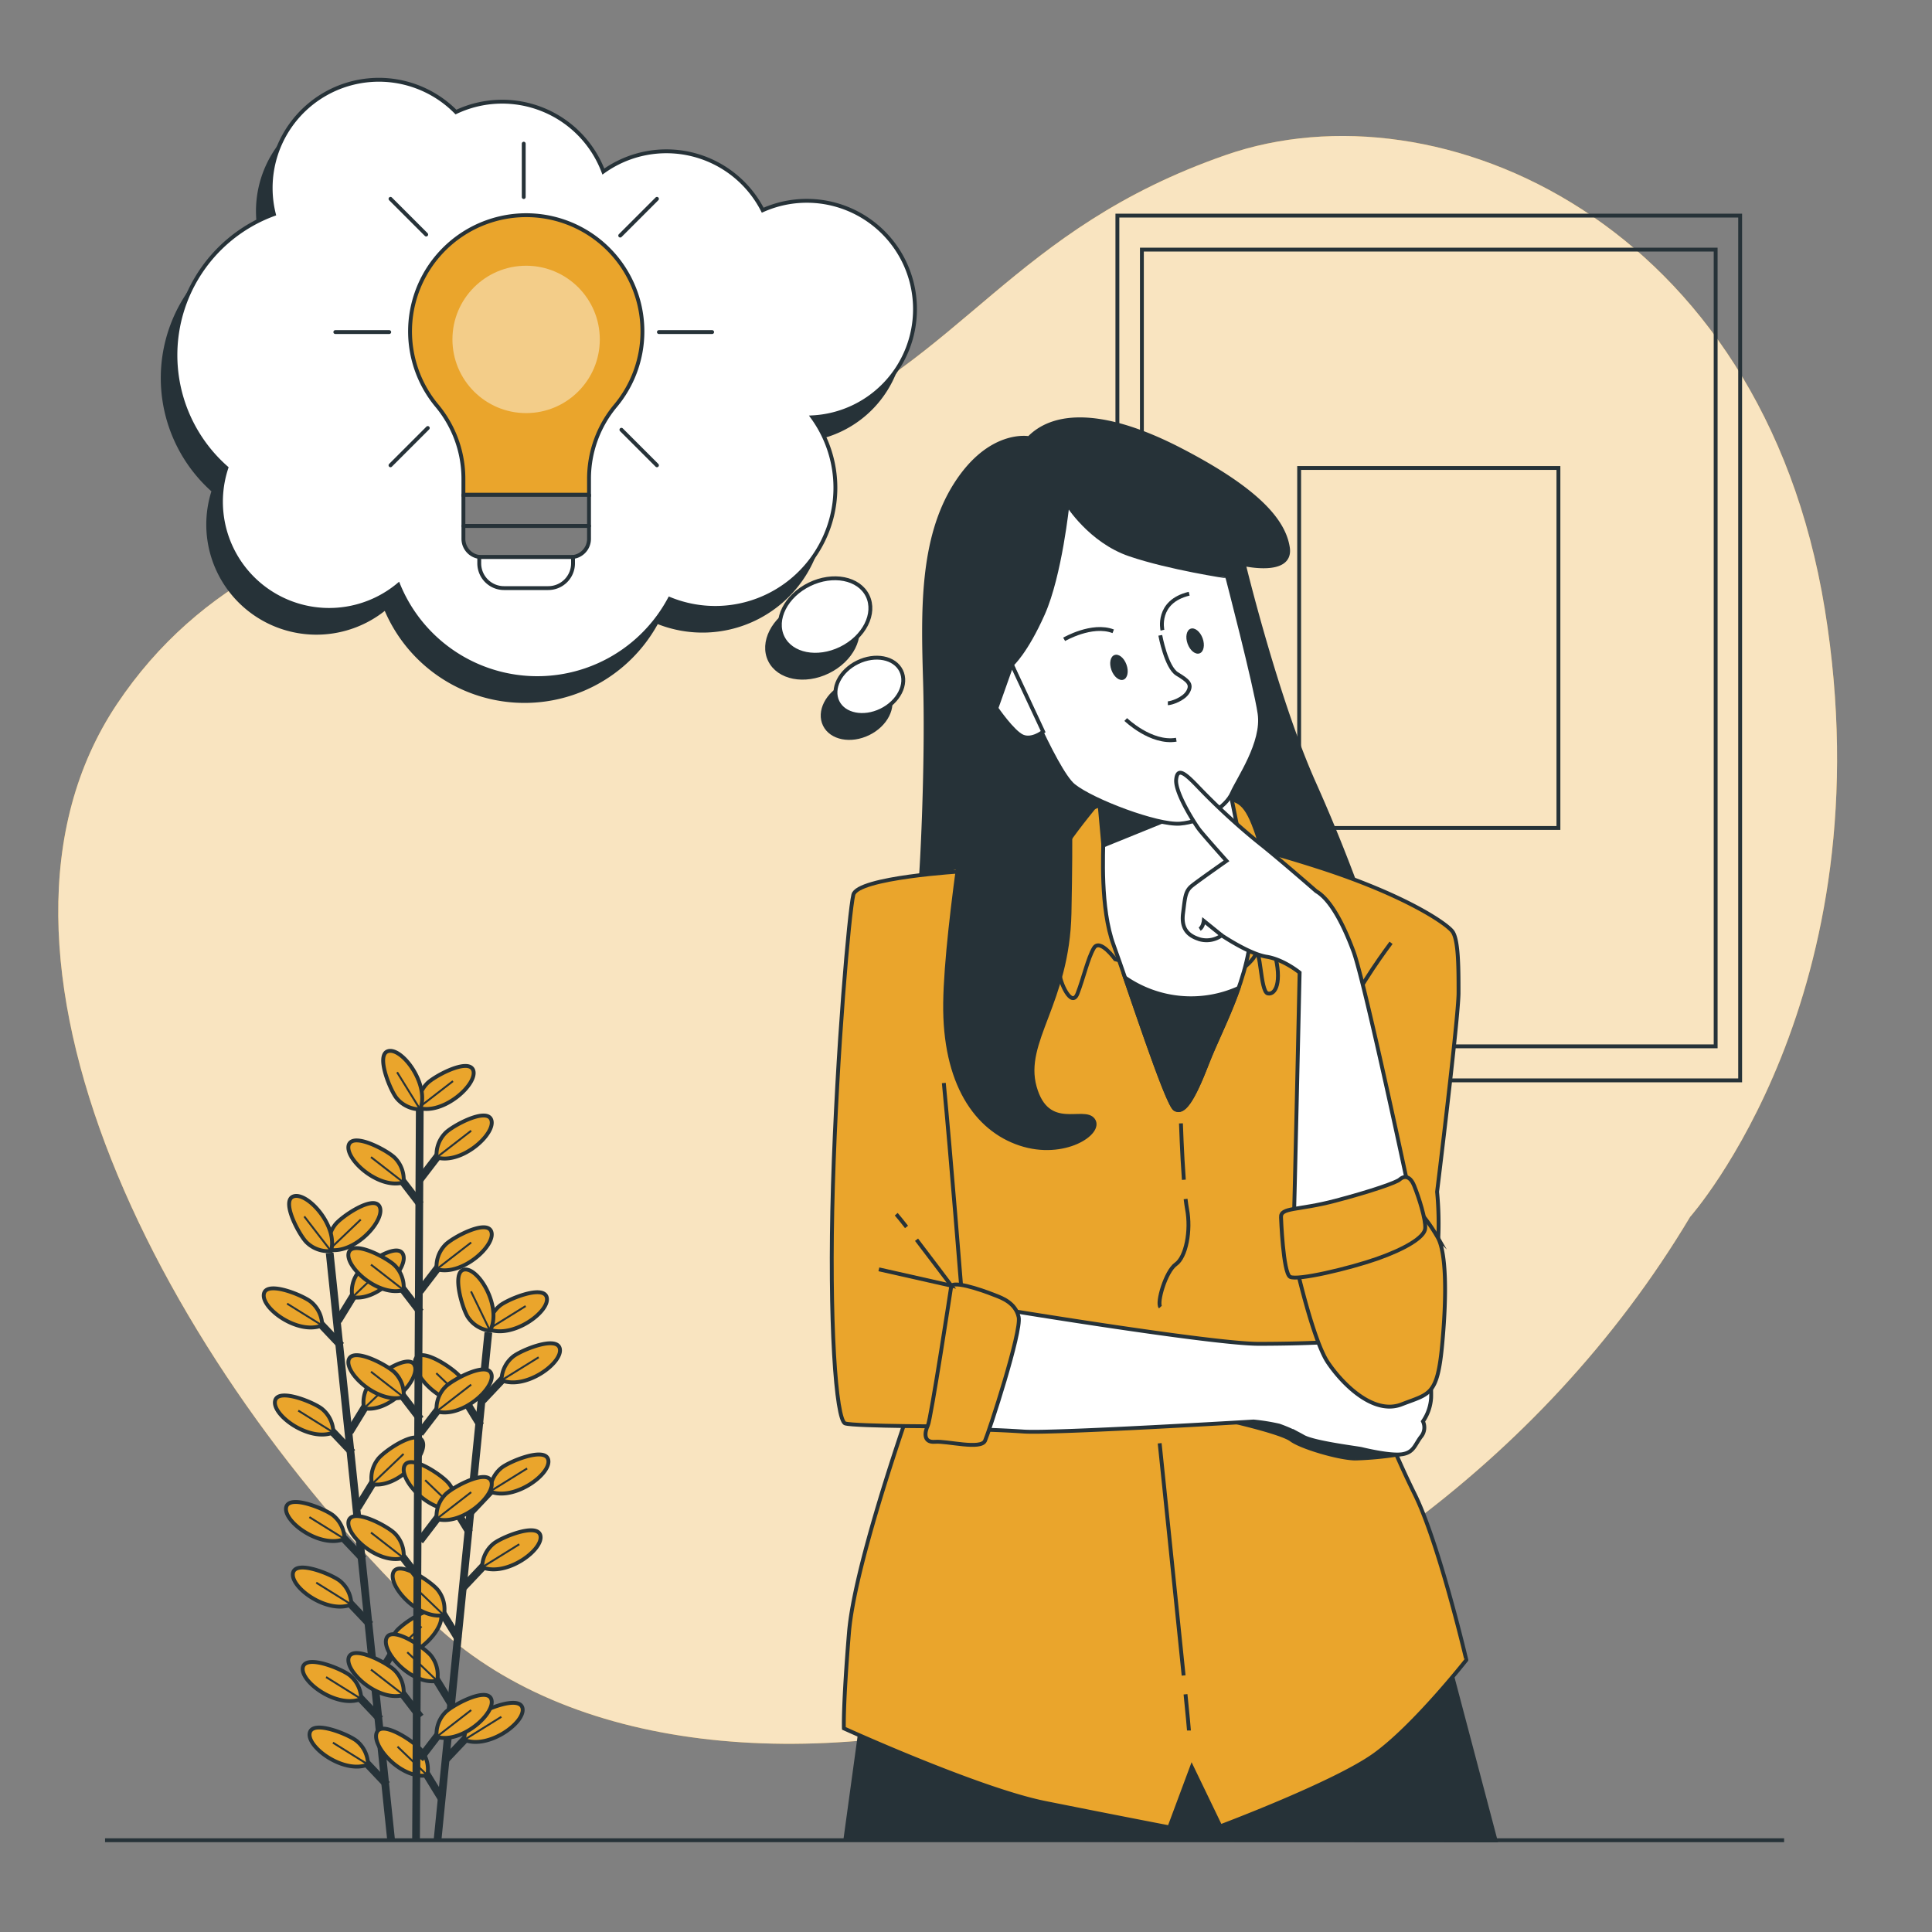<svg xmlns="http://www.w3.org/2000/svg" viewBox="0 0 500 500"><rect x="0" y="0" width="500" height="500" fill="#808080" stroke="none"/><g id="freepik--background-simple--inject-2"><path d="M437.4,314.93s51.09-57.42,34.85-157.33-99.67-136.72-155-117.49-67.81,52.7-113,71.84-131.06,6-174,70.29,11.88,170.82,81.67,237.62S359.8,444.84,437.4,314.93Z" style="fill:#EAA52C"></path><path d="M437.4,314.93s51.09-57.42,34.85-157.33-99.67-136.72-155-117.49-67.81,52.7-113,71.84-131.06,6-174,70.29,11.88,170.82,81.67,237.62S359.8,444.84,437.4,314.93Z" style="fill:#fff;opacity:0.7"></path></g><g id="freepik--Line--inject-2"><line x1="27.19" y1="476.25" x2="461.73" y2="476.25" style="fill:none;stroke:#263238;stroke-miterlimit:10"></line></g><g id="freepik--Plant--inject-2"><line x1="85.32" y1="324.26" x2="101.2" y2="476.05" style="fill:none;stroke:#263238;stroke-miterlimit:10;stroke-width:2px"></line><line x1="98.38" y1="444.91" x2="91.32" y2="437.45" style="fill:none;stroke:#263238;stroke-miterlimit:10;stroke-width:2px"></line><path d="M93.47,439.69a8,8,0,0,0-2.81-6c-1.81-1.62-11.35-5.63-12.26-2.27C77.42,435.08,87.18,442.26,93.47,439.69Z" style="fill:#EAA52C;stroke:#263238;stroke-miterlimit:10"></path><line x1="93.47" y1="439.69" x2="84.39" y2="434.03" style="fill:none;stroke:#263238;stroke-miterlimit:10;stroke-width:0.5px"></line><line x1="100.15" y1="461.88" x2="93.09" y2="454.42" style="fill:none;stroke:#263238;stroke-miterlimit:10;stroke-width:2px"></line><path d="M95.24,456.66a8,8,0,0,0-2.81-6c-1.81-1.62-11.35-5.63-12.25-2.27C79.19,452.05,89,459.22,95.24,456.66Z" style="fill:#EAA52C;stroke:#263238;stroke-miterlimit:10"></path><line x1="95.24" y1="456.66" x2="86.16" y2="451" style="fill:none;stroke:#263238;stroke-miterlimit:10;stroke-width:0.5px"></line><line x1="94.06" y1="403.5" x2="87" y2="396.05" style="fill:none;stroke:#263238;stroke-miterlimit:10;stroke-width:2px"></line><path d="M89.15,398.28a8,8,0,0,0-2.81-6C84.52,390.68,75,386.66,74.08,390,73.1,393.68,82.86,400.85,89.15,398.28Z" style="fill:#EAA52C;stroke:#263238;stroke-miterlimit:10"></path><line x1="89.15" y1="398.28" x2="80.07" y2="392.63" style="fill:none;stroke:#263238;stroke-miterlimit:10;stroke-width:0.5px"></line><line x1="95.83" y1="420.47" x2="88.77" y2="413.02" style="fill:none;stroke:#263238;stroke-miterlimit:10;stroke-width:2px"></line><path d="M90.92,415.25a8,8,0,0,0-2.81-6c-1.81-1.62-11.35-5.63-12.26-2.27C74.87,410.64,84.63,417.82,90.92,415.25Z" style="fill:#EAA52C;stroke:#263238;stroke-miterlimit:10"></path><line x1="90.92" y1="415.25" x2="81.84" y2="409.59" style="fill:none;stroke:#263238;stroke-miterlimit:10;stroke-width:0.5px"></line><line x1="91.18" y1="375.94" x2="84.12" y2="368.48" style="fill:none;stroke:#263238;stroke-miterlimit:10;stroke-width:2px"></line><path d="M86.27,370.72a8,8,0,0,0-2.81-6c-1.81-1.62-11.35-5.63-12.25-2.27C70.22,366.11,80,373.29,86.27,370.72Z" style="fill:#EAA52C;stroke:#263238;stroke-miterlimit:10"></path><line x1="86.27" y1="370.72" x2="77.19" y2="365.06" style="fill:none;stroke:#263238;stroke-miterlimit:10;stroke-width:0.5px"></line><line x1="88.29" y1="348.26" x2="81.23" y2="340.8" style="fill:none;stroke:#263238;stroke-miterlimit:10;stroke-width:2px"></line><path d="M83.38,343a8,8,0,0,0-2.81-6c-1.81-1.62-11.35-5.63-12.25-2.27C67.33,338.43,77.09,345.6,83.38,343Z" style="fill:#EAA52C;stroke:#263238;stroke-miterlimit:10"></path><line x1="83.38" y1="343.03" x2="74.3" y2="337.38" style="fill:none;stroke:#263238;stroke-miterlimit:10;stroke-width:0.5px"></line><line x1="97.19" y1="434.87" x2="102.56" y2="426.12" style="fill:none;stroke:#263238;stroke-miterlimit:10;stroke-width:2px"></line><path d="M100.92,428.75a8,8,0,0,1,1.52-6.44c1.44-2,9.94-7.85,11.52-4.75C115.67,420.93,107.61,430,100.92,428.75Z" style="fill:#EAA52C;stroke:#263238;stroke-miterlimit:10"></path><line x1="100.92" y1="428.75" x2="109.1" y2="420.93" style="fill:none;stroke:#263238;stroke-miterlimit:10;stroke-width:0.5px"></line><line x1="92.53" y1="390.22" x2="97.9" y2="381.47" style="fill:none;stroke:#263238;stroke-miterlimit:10;stroke-width:2px"></line><path d="M96.26,384.09a8,8,0,0,1,1.52-6.43c1.44-2,9.94-7.86,11.52-4.76C111,376.27,103,385.31,96.26,384.09Z" style="fill:#EAA52C;stroke:#263238;stroke-miterlimit:10"></path><line x1="96.26" y1="384.09" x2="104.44" y2="376.28" style="fill:none;stroke:#263238;stroke-miterlimit:10;stroke-width:0.5px"></line><line x1="90.49" y1="370.59" x2="95.85" y2="361.84" style="fill:none;stroke:#263238;stroke-miterlimit:10;stroke-width:2px"></line><path d="M94.22,364.47A8,8,0,0,1,95.73,358c1.44-1.95,9.94-7.85,11.52-4.75C109,356.65,100.9,365.69,94.22,364.47Z" style="fill:#EAA52C;stroke:#263238;stroke-miterlimit:10"></path><line x1="94.22" y1="364.47" x2="102.39" y2="356.66" style="fill:none;stroke:#263238;stroke-miterlimit:10;stroke-width:0.5px"></line><line x1="87.48" y1="341.83" x2="92.85" y2="333.08" style="fill:none;stroke:#263238;stroke-miterlimit:10;stroke-width:2px"></line><path d="M91.21,335.7a8,8,0,0,1,1.52-6.44c1.44-1.95,9.94-7.85,11.52-4.75C106,327.88,97.9,336.92,91.21,335.7Z" style="fill:#EAA52C;stroke:#263238;stroke-miterlimit:10"></path><line x1="91.21" y1="335.7" x2="99.39" y2="327.89" style="fill:none;stroke:#263238;stroke-miterlimit:10;stroke-width:0.5px"></line><path d="M85.19,323.43A8,8,0,0,1,86.7,317c1.44-2,9.94-7.86,11.52-4.76C99.94,315.61,91.87,324.65,85.19,323.43Z" style="fill:#EAA52C;stroke:#263238;stroke-miterlimit:10"></path><line x1="85.19" y1="323.43" x2="93.36" y2="315.62" style="fill:none;stroke:#263238;stroke-miterlimit:10;stroke-width:0.5px"></line><path d="M85.66,323.77a8,8,0,0,1-6.24-2.18c-1.8-1.63-6.77-10.71-3.52-11.95C79.43,308.28,87.57,317.26,85.66,323.77Z" style="fill:#EAA52C;stroke:#263238;stroke-miterlimit:10"></path><line x1="85.66" y1="323.77" x2="78.75" y2="314.82" style="fill:none;stroke:#263238;stroke-miterlimit:10;stroke-width:0.5px"></line><line x1="126.39" y1="344.81" x2="113.25" y2="476.05" style="fill:none;stroke:#263238;stroke-miterlimit:10;stroke-width:2px"></line><line x1="114.33" y1="465.56" x2="108.96" y2="456.81" style="fill:none;stroke:#263238;stroke-miterlimit:10;stroke-width:2px"></line><path d="M110.59,459.44a8,8,0,0,0-1.51-6.44c-1.44-1.95-10-7.84-11.52-4.74C95.84,451.63,103.91,460.66,110.59,459.44Z" style="fill:#EAA52C;stroke:#263238;stroke-miterlimit:10"></path><line x1="110.59" y1="459.44" x2="102.88" y2="452.03" style="fill:none;stroke:#263238;stroke-miterlimit:10;stroke-width:0.5px"></line><line x1="118.63" y1="424.15" x2="113.25" y2="415.4" style="fill:none;stroke:#263238;stroke-miterlimit:10;stroke-width:2px"></line><path d="M114.89,418a8,8,0,0,0-1.52-6.44c-1.43-1.95-9.94-7.84-11.52-4.74C100.14,410.22,108.21,419.25,114.89,418Z" style="fill:#EAA52C;stroke:#263238;stroke-miterlimit:10"></path><line x1="114.89" y1="418.03" x2="107.17" y2="410.63" style="fill:none;stroke:#263238;stroke-miterlimit:10;stroke-width:0.5px"></line><line x1="116.86" y1="441.12" x2="111.49" y2="432.37" style="fill:none;stroke:#263238;stroke-miterlimit:10;stroke-width:2px"></line><path d="M113.13,435a8,8,0,0,0-1.52-6.44c-1.44-1.95-9.94-7.84-11.52-4.74C98.38,427.19,106.45,436.22,113.13,435Z" style="fill:#EAA52C;stroke:#263238;stroke-miterlimit:10"></path><line x1="113.13" y1="435" x2="105.41" y2="427.6" style="fill:none;stroke:#263238;stroke-miterlimit:10;stroke-width:0.5px"></line><line x1="121.49" y1="396.59" x2="116.11" y2="387.84" style="fill:none;stroke:#263238;stroke-miterlimit:10;stroke-width:2px"></line><path d="M117.75,390.47a8,8,0,0,0-1.51-6.44c-1.44-2-9.95-7.85-11.53-4.75C103,382.65,111.07,391.68,117.75,390.47Z" style="fill:#EAA52C;stroke:#263238;stroke-miterlimit:10"></path><line x1="117.75" y1="390.47" x2="110.03" y2="383.06" style="fill:none;stroke:#263238;stroke-miterlimit:10;stroke-width:0.5px"></line><line x1="124.36" y1="368.9" x2="118.99" y2="360.15" style="fill:none;stroke:#263238;stroke-miterlimit:10;stroke-width:2px"></line><path d="M120.62,362.78a8,8,0,0,0-1.51-6.44c-1.44-1.95-10-7.84-11.52-4.74C105.87,355,113.94,364,120.62,362.78Z" style="fill:#EAA52C;stroke:#263238;stroke-miterlimit:10"></path><line x1="120.62" y1="362.78" x2="112.91" y2="355.38" style="fill:none;stroke:#263238;stroke-miterlimit:10;stroke-width:0.5px"></line><line x1="115.23" y1="455.49" x2="122.29" y2="448.03" style="fill:none;stroke:#263238;stroke-miterlimit:10;stroke-width:2px"></line><path d="M120.15,450.27a8,8,0,0,1,2.8-6c1.81-1.62,11.35-5.64,12.25-2.28C136.19,445.65,126.43,452.83,120.15,450.27Z" style="fill:#EAA52C;stroke:#263238;stroke-miterlimit:10"></path><line x1="120.15" y1="450.27" x2="129.75" y2="444.31" style="fill:none;stroke:#263238;stroke-miterlimit:10;stroke-width:0.5px"></line><line x1="119.87" y1="410.84" x2="126.92" y2="403.38" style="fill:none;stroke:#263238;stroke-miterlimit:10;stroke-width:2px"></line><path d="M124.78,405.61a8,8,0,0,1,2.81-6c1.81-1.62,11.34-5.63,12.25-2.28C140.82,401,131.07,408.18,124.78,405.61Z" style="fill:#EAA52C;stroke:#263238;stroke-miterlimit:10"></path><line x1="124.78" y1="405.61" x2="134.39" y2="399.65" style="fill:none;stroke:#263238;stroke-miterlimit:10;stroke-width:0.5px"></line><line x1="121.9" y1="391.21" x2="128.96" y2="383.75" style="fill:none;stroke:#263238;stroke-miterlimit:10;stroke-width:2px"></line><path d="M126.82,386a8,8,0,0,1,2.8-6c1.81-1.62,11.35-5.64,12.25-2.28C142.86,381.37,133.1,388.55,126.82,386Z" style="fill:#EAA52C;stroke:#263238;stroke-miterlimit:10"></path><line x1="126.82" y1="385.99" x2="136.42" y2="380.03" style="fill:none;stroke:#263238;stroke-miterlimit:10;stroke-width:0.5px"></line><line x1="124.89" y1="362.44" x2="131.94" y2="354.98" style="fill:none;stroke:#263238;stroke-miterlimit:10;stroke-width:2px"></line><path d="M129.8,357.22a8,8,0,0,1,2.81-6c1.81-1.62,11.34-5.64,12.25-2.28C145.84,352.6,136.09,359.78,129.8,357.22Z" style="fill:#EAA52C;stroke:#263238;stroke-miterlimit:10"></path><line x1="129.8" y1="357.22" x2="139.41" y2="351.26" style="fill:none;stroke:#263238;stroke-miterlimit:10;stroke-width:0.5px"></line><path d="M126.43,344a8,8,0,0,1,2.81-6c1.81-1.62,11.34-5.63,12.25-2.27C142.47,339.36,132.72,346.54,126.43,344Z" style="fill:#EAA52C;stroke:#263238;stroke-miterlimit:10"></path><line x1="126.43" y1="343.97" x2="136.04" y2="338.01" style="fill:none;stroke:#263238;stroke-miterlimit:10;stroke-width:0.5px"></line><path d="M126.82,344.4a8,8,0,0,1-5.66-3.42c-1.42-2-4.41-11.87-1-12.42C123.92,328,130,338.42,126.82,344.4Z" style="fill:#EAA52C;stroke:#263238;stroke-miterlimit:10"></path><line x1="126.82" y1="344.4" x2="121.9" y2="334.22" style="fill:none;stroke:#263238;stroke-miterlimit:10;stroke-width:0.5px"></line><line x1="108.65" y1="284.05" x2="107.67" y2="476.28" style="fill:none;stroke:#263238;stroke-miterlimit:10;stroke-width:2px"></line><line x1="108.8" y1="444.37" x2="102.55" y2="436.22" style="fill:none;stroke:#263238;stroke-miterlimit:10;stroke-width:2px"></line><path d="M104.45,438.66a8,8,0,0,0-2.17-6.24c-1.64-1.8-10.7-6.78-12-3.54C89,432.42,97.93,440.56,104.45,438.66Z" style="fill:#EAA52C;stroke:#263238;stroke-miterlimit:10"></path><line x1="104.45" y1="438.66" x2="96.01" y2="432.09" style="fill:none;stroke:#263238;stroke-miterlimit:10;stroke-width:0.5px"></line><line x1="108.8" y1="408.91" x2="102.55" y2="400.76" style="fill:none;stroke:#263238;stroke-miterlimit:10;stroke-width:2px"></line><path d="M104.45,403.2a8,8,0,0,0-2.17-6.24c-1.64-1.8-10.7-6.78-12-3.53C89,397,97.93,405.1,104.45,403.2Z" style="fill:#EAA52C;stroke:#263238;stroke-miterlimit:10"></path><line x1="104.45" y1="403.2" x2="96.01" y2="396.63" style="fill:none;stroke:#263238;stroke-miterlimit:10;stroke-width:0.5px"></line><line x1="108.8" y1="367.28" x2="102.55" y2="359.13" style="fill:none;stroke:#263238;stroke-miterlimit:10;stroke-width:2px"></line><path d="M104.45,361.57a8,8,0,0,0-2.17-6.24c-1.64-1.8-10.7-6.78-12-3.53C89,355.33,97.93,363.47,104.45,361.57Z" style="fill:#EAA52C;stroke:#263238;stroke-miterlimit:10"></path><line x1="104.45" y1="361.57" x2="96.01" y2="355" style="fill:none;stroke:#263238;stroke-miterlimit:10;stroke-width:0.5px"></line><line x1="108.8" y1="339.56" x2="102.55" y2="331.42" style="fill:none;stroke:#263238;stroke-miterlimit:10;stroke-width:2px"></line><path d="M104.45,333.86a8,8,0,0,0-2.17-6.25c-1.64-1.79-10.7-6.77-12-3.53C89,327.61,97.93,335.76,104.45,333.86Z" style="fill:#EAA52C;stroke:#263238;stroke-miterlimit:10"></path><line x1="104.45" y1="333.86" x2="96.01" y2="327.29" style="fill:none;stroke:#263238;stroke-miterlimit:10;stroke-width:0.5px"></line><line x1="108.8" y1="311.73" x2="102.55" y2="303.58" style="fill:none;stroke:#263238;stroke-miterlimit:10;stroke-width:2px"></line><path d="M104.45,306a8,8,0,0,0-2.17-6.25c-1.64-1.8-10.7-6.78-12-3.53C89,299.78,97.93,307.93,104.45,306Z" style="fill:#EAA52C;stroke:#263238;stroke-miterlimit:10"></path><line x1="104.45" y1="306.03" x2="96.01" y2="299.46" style="fill:none;stroke:#263238;stroke-miterlimit:10;stroke-width:0.5px"></line><line x1="108.66" y1="455.19" x2="114.9" y2="447.05" style="fill:none;stroke:#263238;stroke-miterlimit:10;stroke-width:2px"></line><path d="M113,449.49a8,8,0,0,1,2.18-6.25c1.63-1.79,10.7-6.77,11.95-3.53C128.48,443.24,119.52,451.39,113,449.49Z" style="fill:#EAA52C;stroke:#263238;stroke-miterlimit:10"></path><line x1="113" y1="449.49" x2="121.94" y2="442.57" style="fill:none;stroke:#263238;stroke-miterlimit:10;stroke-width:0.5px"></line><line x1="108.66" y1="398.8" x2="114.9" y2="390.65" style="fill:none;stroke:#263238;stroke-miterlimit:10;stroke-width:2px"></line><path d="M113,393.1a8,8,0,0,1,2.18-6.25c1.63-1.8,10.7-6.78,11.95-3.53C128.48,386.85,119.52,395,113,393.1Z" style="fill:#EAA52C;stroke:#263238;stroke-miterlimit:10"></path><line x1="113" y1="393.1" x2="121.94" y2="386.17" style="fill:none;stroke:#263238;stroke-miterlimit:10;stroke-width:0.5px"></line><line x1="108.66" y1="370.96" x2="114.9" y2="362.82" style="fill:none;stroke:#263238;stroke-miterlimit:10;stroke-width:2px"></line><path d="M113,365.26a8,8,0,0,1,2.18-6.25c1.63-1.79,10.7-6.77,11.95-3.53C128.48,359,119.52,367.16,113,365.26Z" style="fill:#EAA52C;stroke:#263238;stroke-miterlimit:10"></path><line x1="113" y1="365.26" x2="121.94" y2="358.34" style="fill:none;stroke:#263238;stroke-miterlimit:10;stroke-width:0.5px"></line><line x1="108.66" y1="334.17" x2="114.9" y2="326.03" style="fill:none;stroke:#263238;stroke-miterlimit:10;stroke-width:2px"></line><path d="M113,328.47a8,8,0,0,1,2.18-6.25c1.63-1.79,10.7-6.77,11.95-3.53C128.48,322.22,119.52,330.37,113,328.47Z" style="fill:#EAA52C;stroke:#263238;stroke-miterlimit:10"></path><line x1="113" y1="328.47" x2="121.94" y2="321.55" style="fill:none;stroke:#263238;stroke-miterlimit:10;stroke-width:0.5px"></line><line x1="108.66" y1="305.25" x2="114.9" y2="297.1" style="fill:none;stroke:#263238;stroke-miterlimit:10;stroke-width:2px"></line><path d="M113,299.55a8,8,0,0,1,2.18-6.25c1.63-1.8,10.7-6.78,11.95-3.53C128.48,293.3,119.52,301.45,113,299.55Z" style="fill:#EAA52C;stroke:#263238;stroke-miterlimit:10"></path><line x1="113" y1="299.55" x2="121.94" y2="292.63" style="fill:none;stroke:#263238;stroke-miterlimit:10;stroke-width:0.5px"></line><path d="M108.28,286.72a8,8,0,0,1,2.18-6.25c1.63-1.8,10.7-6.77,12-3.53C123.76,280.47,114.8,288.62,108.28,286.72Z" style="fill:#EAA52C;stroke:#263238;stroke-miterlimit:10"></path><line x1="108.28" y1="286.72" x2="117.22" y2="279.8" style="fill:none;stroke:#263238;stroke-miterlimit:10;stroke-width:0.5px"></line><path d="M108.72,287.1a8,8,0,0,1-6-2.81c-1.61-1.82-5.61-11.36-2.25-12.26C104.13,271.05,111.29,280.82,108.72,287.1Z" style="fill:#EAA52C;stroke:#263238;stroke-miterlimit:10"></path><line x1="108.72" y1="287.1" x2="102.77" y2="277.49" style="fill:none;stroke:#263238;stroke-miterlimit:10;stroke-width:0.5px"></line></g><g id="freepik--Picture--inject-2"><rect x="289.18" y="55.8" width="161.17" height="223.8" style="fill:none;stroke:#263238;stroke-miterlimit:10"></rect><rect x="295.52" y="64.6" width="148.49" height="206.19" style="fill:none;stroke:#263238;stroke-miterlimit:10"></rect><rect x="336.22" y="121.11" width="67.1" height="93.17" style="fill:none;stroke:#263238;stroke-miterlimit:10"></rect></g><g id="freepik--Character--inject-2"><path d="M266.31,113.39s-10.16-2-19.07,12.11-8.37,33-7.84,51-.46,41.3-1,49.5-9.47,16.09-9.47,16.09l127.52,3a438.79,438.79,0,0,0-16.31-42.28C330.36,181,321.89,146,321.89,146s12.48,2.85,11.41-4.27-8.2-15.15-27.8-25.3S272.9,106.62,266.31,113.39Z" style="fill:#263238;stroke:#263238;stroke-miterlimit:10"></path><polygon points="218.79 476 223.81 439.4 374.35 428.18 387.05 476.29 218.79 476" style="fill:#263238;stroke:#263238;stroke-miterlimit:10"></polygon><path d="M366.05,386.54a228,228,0,0,1-9.9-23.22c2.65-6.39,11.55-22.67,11.55-22.67l5.28-9.51s-1-2.93-.75-10.71a87.35,87.35,0,0,0-.31-12s5.55-45.17,5.55-51.51,0-13.73-1.58-15.85-12.42-9.5-34.6-16.64-29.59-7.39-31.17-7.92-29.58,1.85-29.58,1.85-43.85,7.39-46,9.77S240.39,347,240.39,347s-3.29,8.51-4.07,14.89c-3.74,10.63-15.27,44.45-16.6,60.58-1.58,19.28-1.32,24.83-1.32,24.83s34.86,15.84,52,19.28,32.23,6.34,32.23,6.34l5.81-15.59,7.39,15.32s29.58-11.09,39.88-18.49,23.78-24.56,23.78-24.56S372.38,399.22,366.05,386.54Z" style="fill:#EAA52C;stroke:#263238;stroke-miterlimit:10"></path><path d="M360,244s-9.06,12-11,18.11" style="fill:none;stroke:#263238;stroke-miterlimit:10"></path><path d="M318.57,367.76s13.08,2.95,15.61,4.85,12.45,4.85,16.67,4.85a87.08,87.08,0,0,0,10.76-1l-6.75-7.6S328.7,365,324.69,365A8,8,0,0,0,318.57,367.76Z" style="fill:#263238;stroke:#263238;stroke-miterlimit:10"></path><path d="M306.81,438.48c.54,5.45.89,9,.89,9.37" style="fill:none;stroke:#263238;stroke-miterlimit:10"></path><path d="M300.12,373.52s4,38.5,6.2,60.09" style="fill:none;stroke:#263238;stroke-miterlimit:10"></path><path d="M306.83,310.3c.12,1,.25,1.91.38,2.62,1.06,5.54-.26,12.41-2.9,14.26s-5,10-4,11.09" style="fill:none;stroke:#263238;stroke-miterlimit:10"></path><path d="M305.63,290.73s.25,7.87.75,14.59" style="fill:none;stroke:#263238;stroke-miterlimit:10"></path><path d="M287.32,208.37s-3.55-.22-4.44.89-7.75,9.53-8,11.3-.67,29-.67,31.24,3.1,9.31,4.65,5.32,2.66-9.08,4.22-11.74,5.53,2.88,5.53,2.88l26.15,7.09s8.42-4.88,10-8,1.33,9.31,3.33,9.75,3.77-2.88,1.77-10.41-1.55-21.94-4.43-30.58-4.88-9.31-9.53-9.53S287.32,208.37,287.32,208.37Z" style="fill:#EAA52C;stroke:#263238;stroke-miterlimit:10"></path><path d="M283.77,192.26s1.78,21,1.78,24.59-.89,18.17,2.67,27.79,13.72,41.16,15.86,42.41,4.45-1.78,8.37-11.94S325.28,250,323.68,235s-8.56-44.72-8.56-44.72Z" style="fill:#fff;stroke:#263238;stroke-miterlimit:10"></path><polygon points="305.57 210.68 285.54 218.81 284.38 206.03 305.57 210.68" style="fill:#263238;stroke:#263238;stroke-miterlimit:10"></polygon><path d="M291.16,253c4.5,13.05,11.22,33.05,12.92,34,2.14,1.25,4.45-1.78,8.37-11.94,2.07-5.35,5.51-12,8.08-19.35A29.92,29.92,0,0,1,291.16,253Z" style="fill:#263238;stroke:#263238;stroke-miterlimit:10"></path><path d="M261.86,172s11.08,27.39,16,31.34,21.69,10.29,27.54,9.82,11.87-4.28,13.46-7.92,8.23-13,7.12-20.57-8.39-35.46-8.39-35.46S302.69,147,292.4,143.5s-16.14-13-16.14-13-1.9,18.36-6.33,28.33S261.86,172,261.86,172Z" style="fill:#fff;stroke:#263238;stroke-miterlimit:10"></path><path d="M300.28,164.42s1.52,8.28,4.35,10,3.93,2.62,2.84,4.58-4.36,3-5.23,3" style="fill:none;stroke:#263238;stroke-miterlimit:10"></path><path d="M291.34,186.21s6.54,6.32,13.08,5.23" style="fill:none;stroke:#263238;stroke-miterlimit:10"></path><path d="M275.4,165.46s7.21-4.2,12.7-2.08" style="fill:none;stroke:#263238;stroke-miterlimit:10"></path><path d="M300.84,163.09s-1.72-7.37,6.92-9.44" style="fill:none;stroke:#263238;stroke-miterlimit:10"></path><path d="M291.53,172c.64,1.76.29,3.51-.78,3.9s-2.47-.72-3.11-2.49-.29-3.5.79-3.89S290.89,170.22,291.53,172Z" style="fill:#263238"></path><path d="M311.24,165.19c.64,1.76.29,3.51-.79,3.9s-2.46-.72-3.1-2.48-.29-3.51.78-3.9S310.6,163.43,311.24,165.19Z" style="fill:#263238"></path><path d="M261.86,172l-4,11.29s4.27,6.24,6.77,7.31,5.34-1.25,5.34-1.25Z" style="fill:#fff;stroke:#263238;stroke-miterlimit:10"></path><path d="M260.73,339.06s53.09,8.72,65,8.72,22.45-.53,23.77-1.06,18-2.11,19.28.27.8,6.87.8,6.87a29.88,29.88,0,0,1,.79,7.92,12,12,0,0,1-2.11,6.07,3.72,3.72,0,0,1-.53,4c-1.59,2.11-1.85,4-4.76,4.49s-9.5-1.06-10.56-1.32-12.15-1.59-15.06-3.17a37.79,37.79,0,0,0-6.34-2.91,52.81,52.81,0,0,0-6.6-1.06S272.61,371,265,370.49s-12.41-.52-12.41-.52Z" style="fill:#fff;stroke:#263238;stroke-miterlimit:10"></path><path d="M335.63,328.28s4.29,18.75,8,24.28,11.78,13.74,19.1,10.89,9.28-2.14,10.53-15.71.89-23.56-1.07-27.31a43.46,43.46,0,0,0-5.36-7.5Z" style="fill:#EAA52C;stroke:#263238;stroke-miterlimit:10"></path><path d="M340.63,230.64s-10-8.74-15-12.67a169.23,169.23,0,0,1-15.17-13.92c-3.57-3.75-5.72-5.71-6.07-2.32s4.82,11.42,5.89,12.85,7.14,8.21,7.14,8.21-7.14,5-8.93,6.43-1.78,3-2.32,7.14,1.43,5.89,4.46,6.78a6.65,6.65,0,0,0,5.54-1.07s7.14,4.82,11.6,5.53,8.57,4.11,8.57,4.11-1.43,66-1.61,67.65,9.46,1.25,18.74-1.79,11.79-6.6,11.79-6.6-12-56.76-15-64.8S344,232.61,340.63,230.64Z" style="fill:#fff;stroke:#263238;stroke-miterlimit:10"></path><path d="M316.18,242.07l-4.64-3.75s-.18,1.61-1.07,2.14" style="fill:#fff;stroke:#263238;stroke-miterlimit:10"></path><path d="M331.53,315.08s.53,14.27,2.32,15.35,15.35-2.15,22.49-4.65,12.32-5.53,12.5-7.85-1.61-8-2.86-11.07-3-2.32-3.75-1.6-7.14,3-16.78,5.53S331.35,312.4,331.53,315.08Z" style="fill:#EAA52C;stroke:#263238;stroke-miterlimit:10"></path><path d="M243.84,285.12c-.33-3.63-.6-6.94-.81-9.71" style="fill:#EAA52C;stroke:#263238;stroke-miterlimit:10"></path><path d="M249.11,225.49s-27.21,1.59-28.27,6.08-4.22,40.14-5.28,75.27.79,60.75,3.17,61.54,29.58.79,29.58.79l3.44-30.63-2.91-4.49s-2.76-34.78-4.58-53.77" style="fill:#EAA52C;stroke:#263238;stroke-miterlimit:10"></path><path d="M246.2,332.73s-5.28,34.6-6.07,36.18-1.32,4.49,1.84,4.23,11.89,2.11,12.95-.27,9.51-28.26,8.71-32-4.49-5-5.81-5.54S247.79,331.4,246.2,332.73Z" style="fill:#EAA52C;stroke:#263238;stroke-miterlimit:10"></path><path d="M234.61,317.53c-1.19-1.52-2.16-2.72-2.67-3.29" style="fill:none;stroke:#263238;stroke-miterlimit:10"></path><path d="M227.45,328.5l18.75,4.23s-4.89-6.52-9-11.89" style="fill:none;stroke:#263238;stroke-miterlimit:10"></path><path d="M252.6,193.78s-7.74,45.06-8,65.78,8,32.65,19.4,36.44,21.3-2.84,18.93-6.15-11.83,3.31-15.14-8.52,8.52-21.77,9-45,0-29.34,0-29.34" style="fill:#263238;stroke:#263238;stroke-miterlimit:10"></path></g><g id="freepik--speech-bubble--inject-2"><path d="M233.49,86a28,28,0,0,0-39.41-25.6,28,28,0,0,0-41.23-10.05,28,28,0,0,0-38.19-15.4A28,28,0,0,0,67.57,61.37,38.85,38.85,0,0,0,55.29,127a28,28,0,0,0,44.49,30.29,38.86,38.86,0,0,0,70.22,3.6,31.1,31.1,0,0,0,37-47A28,28,0,0,0,233.49,86Z" style="fill:#263238;stroke:#263238;stroke-miterlimit:10"></path><ellipse cx="210.24" cy="165.5" rx="12.23" ry="9.25" transform="translate(-51.29 109) rotate(-26.02)" style="fill:#263238;stroke:#263238;stroke-miterlimit:10"></ellipse><path d="M213.45,187.59c1.68,3.44,6.73,4.43,11.28,2.21s6.87-6.81,5.19-10.25-6.73-4.43-11.28-2.21S211.77,184.15,213.45,187.59Z" style="fill:#263238;stroke:#263238;stroke-miterlimit:10"></path><path d="M236.8,80a28,28,0,0,0-39.41-25.6,28,28,0,0,0-41.24-10A28,28,0,0,0,118,29,28,28,0,0,0,70.88,55.42a38.86,38.86,0,0,0-12.29,65.66,28,28,0,0,0,44.5,30.29A38.86,38.86,0,0,0,173.3,155a31.1,31.1,0,0,0,37-47A28,28,0,0,0,236.8,80Z" style="fill:#fff;stroke:#263238;stroke-miterlimit:10"></path><ellipse cx="213.54" cy="159.55" rx="12.23" ry="9.25" transform="translate(-48.35 109.85) rotate(-26.02)" style="fill:#fff;stroke:#263238;stroke-miterlimit:10"></ellipse><path d="M216.76,181.64c1.68,3.44,6.73,4.43,11.27,2.22s6.87-6.81,5.19-10.26-6.72-4.43-11.27-2.21S215.08,178.2,216.76,181.64Z" style="fill:#fff;stroke:#263238;stroke-miterlimit:10"></path></g><g id="freepik--light-bulb--inject-2"><path d="M166.26,85.78A30.07,30.07,0,1,0,113.08,105a29.54,29.54,0,0,1,6.85,18.92v4.12h32.51v-4.12a29.45,29.45,0,0,1,6.84-18.9A30,30,0,0,0,166.26,85.78Z" style="fill:#EAA52C;stroke:#263238;stroke-miterlimit:10"></path><circle cx="136.16" cy="87.84" r="19.07" style="fill:#fff;opacity:0.44"></circle><rect x="119.93" y="128.07" width="32.51" height="8.04" style="fill:#7d7d7d;stroke:#263238;stroke-linecap:round;stroke-linejoin:round"></rect><path d="M119.93,136.13h32.51a0,0,0,0,1,0,0v3.32a4.73,4.73,0,0,1-4.73,4.73H124.66a4.73,4.73,0,0,1-4.73-4.73v-3.32A0,0,0,0,1,119.93,136.13Z" style="fill:#7d7d7d;stroke:#263238;stroke-linecap:round;stroke-linejoin:round"></path><path d="M124,144.16h24.3a0,0,0,0,1,0,0v1.63a6.41,6.41,0,0,1-6.41,6.41H130.44a6.41,6.41,0,0,1-6.41-6.41v-1.63A0,0,0,0,1,124,144.16Z" style="fill:#fff;stroke:#263238;stroke-linecap:round;stroke-linejoin:round"></path><line x1="170.52" y1="85.94" x2="184.3" y2="85.94" style="fill:none;stroke:#263238;stroke-linecap:round;stroke-linejoin:round"></line><line x1="86.78" y1="85.94" x2="100.73" y2="85.94" style="fill:none;stroke:#263238;stroke-linecap:round;stroke-linejoin:round"></line><line x1="135.54" y1="51" x2="135.54" y2="37.18" style="fill:none;stroke:#263238;stroke-linecap:round;stroke-linejoin:round"></line><line x1="160.51" y1="60.97" x2="170.02" y2="51.46" style="fill:none;stroke:#263238;stroke-linecap:round;stroke-linejoin:round"></line><line x1="101.06" y1="120.42" x2="110.71" y2="110.77" style="fill:none;stroke:#263238;stroke-linecap:round;stroke-linejoin:round"></line><line x1="110.3" y1="60.7" x2="101.06" y2="51.46" style="fill:none;stroke:#263238;stroke-linecap:round;stroke-linejoin:round"></line><line x1="170.02" y1="120.42" x2="160.82" y2="111.22" style="fill:none;stroke:#263238;stroke-linecap:round;stroke-linejoin:round"></line></g></svg>